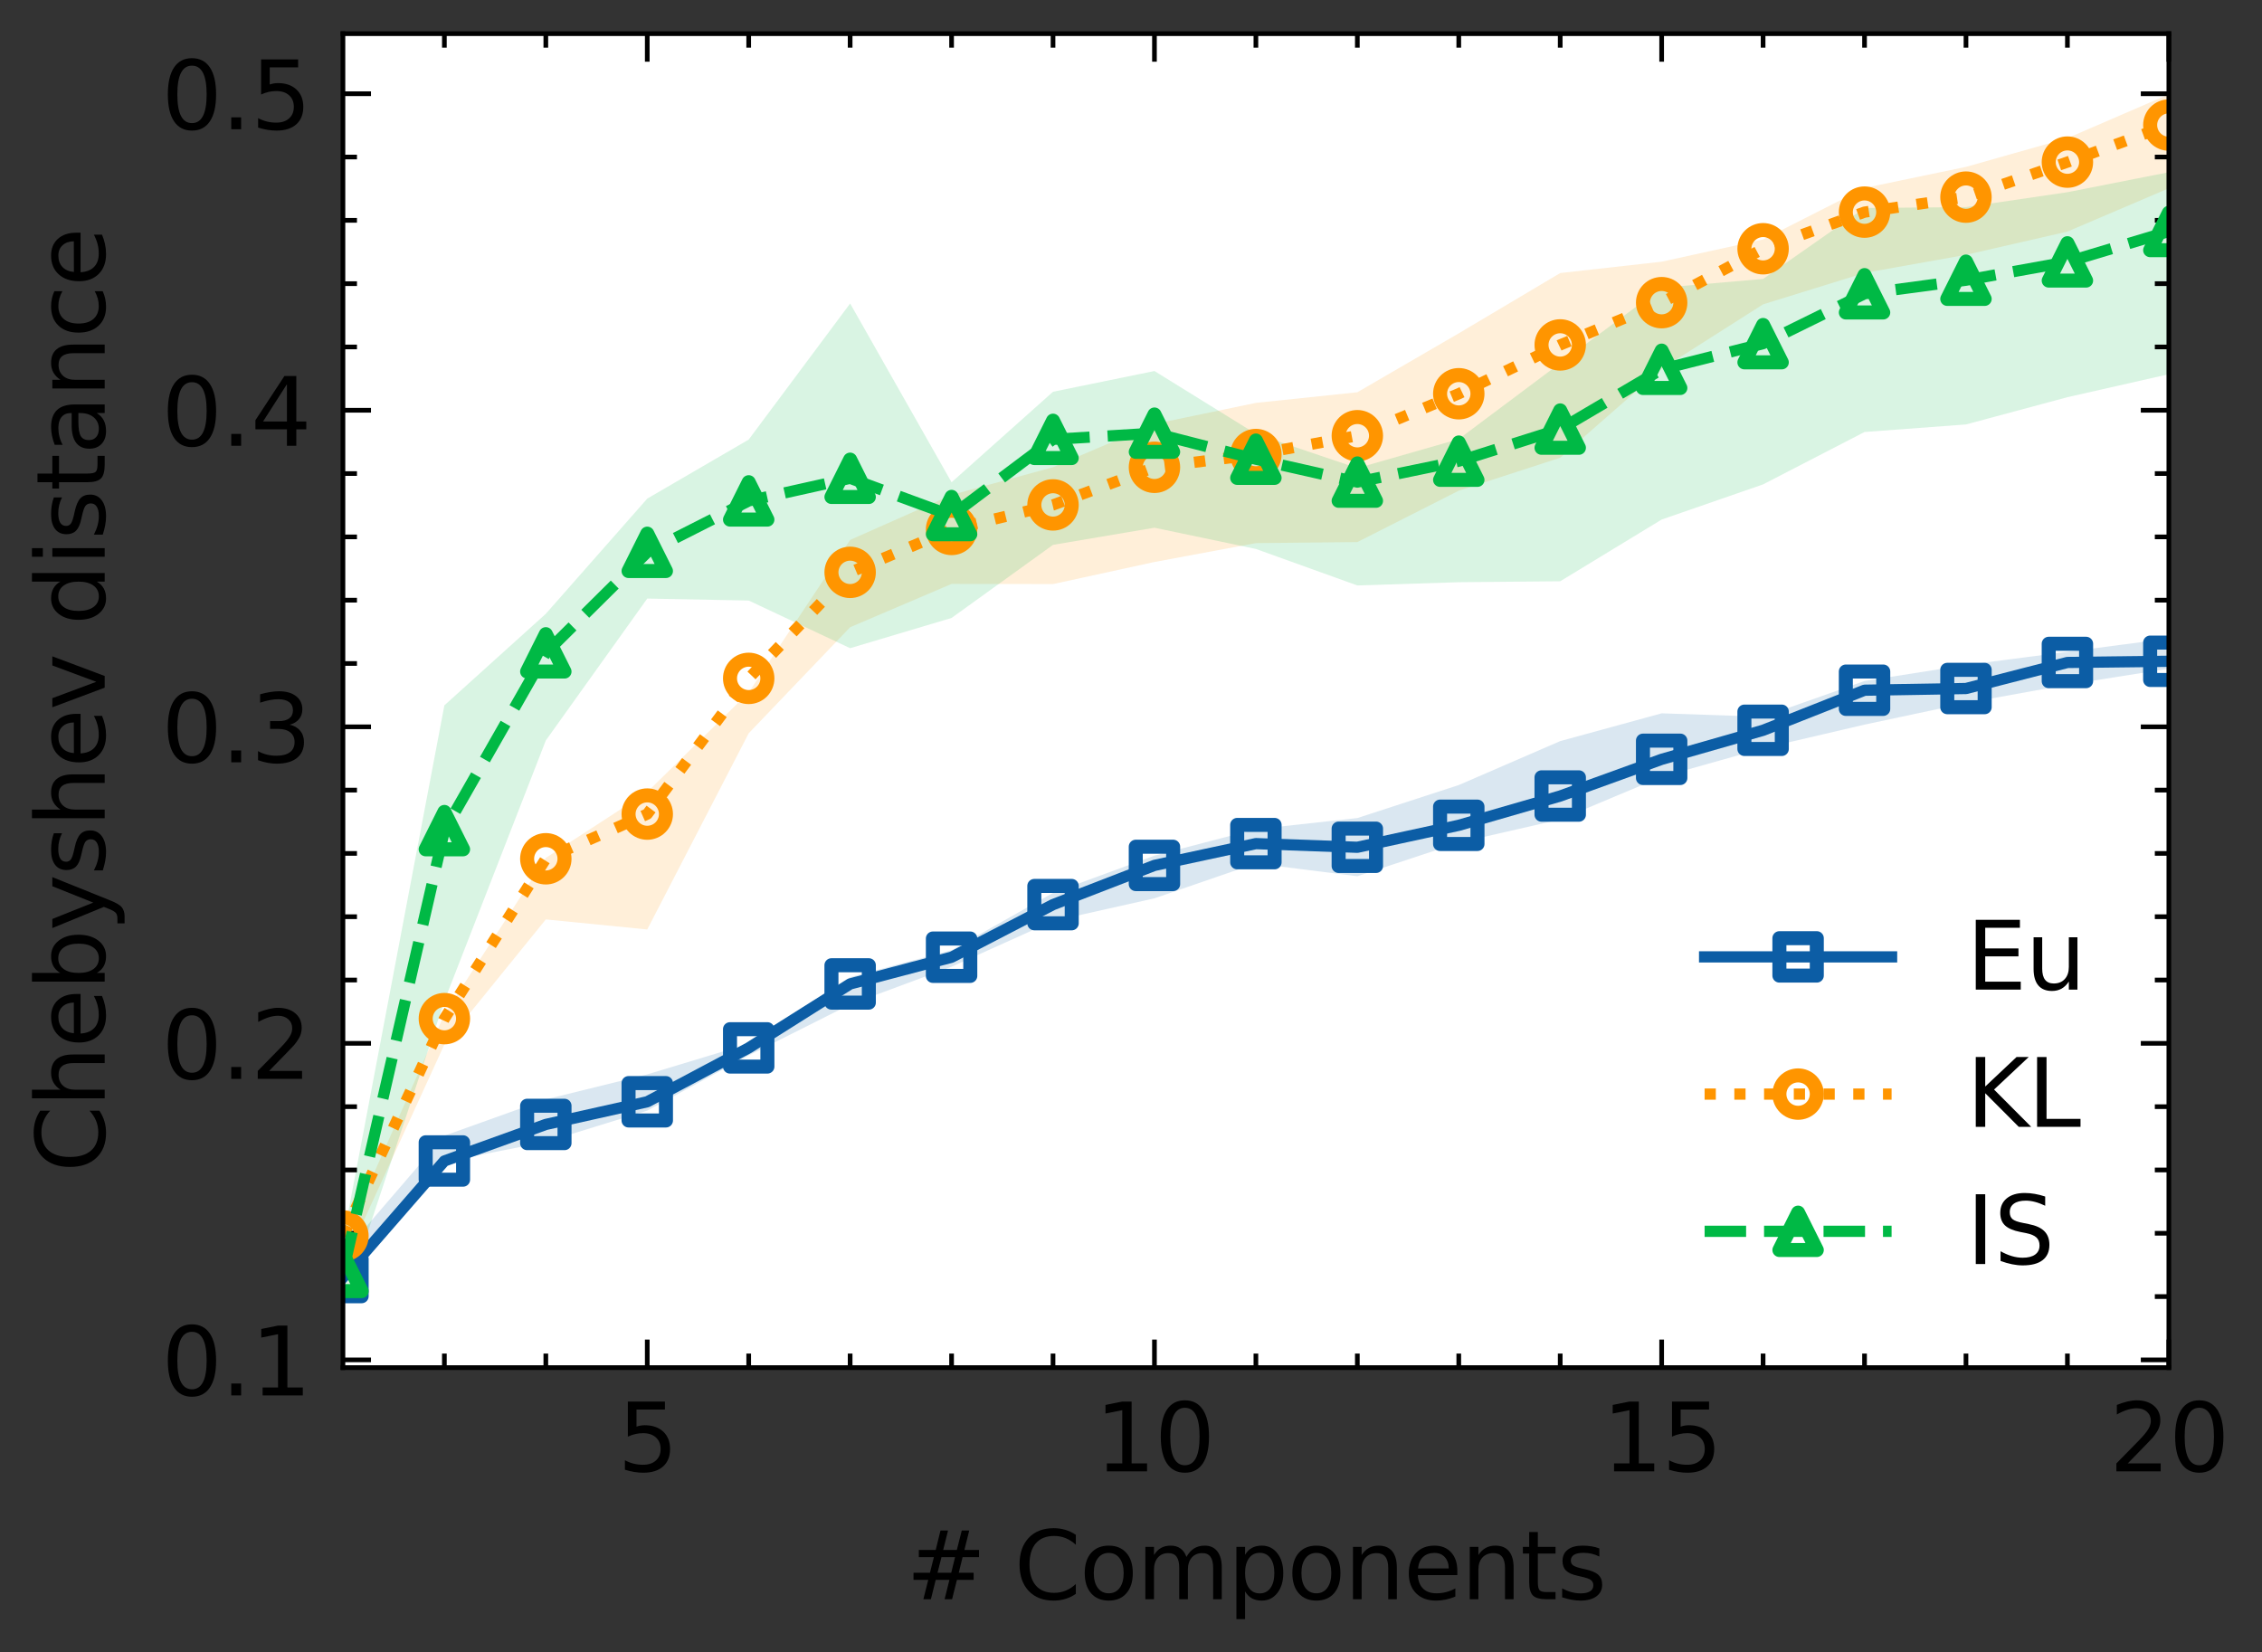 <?xml version="1.0" encoding="utf-8" standalone="no"?>
<!DOCTYPE svg PUBLIC "-//W3C//DTD SVG 1.1//EN"
  "http://www.w3.org/Graphics/SVG/1.1/DTD/svg11.dtd">
<svg height="176.751pt" version="1.1" viewBox="0 0 241.944 176.751" width="241.944pt" xmlns="http://www.w3.org/2000/svg" xmlns:xlink="http://www.w3.org/1999/xlink">
 <rect x="0" y="0" width="241.944" height="176.751" fill="#333333" stroke="none"/>
 <defs>
  <style type="text/css">*{stroke-linecap:butt;stroke-linejoin:round;}</style>
 </defs>
 <g id="figure_1">
  <g id="patch_1">
   <path d="M -0 176.751 
L 241.944 176.751 
L 241.944 0 
L -0 0 
z
" style="fill:none;"/>
  </g>
  <g id="axes_1">
   <g id="patch_2">
    <path d="M 36.681 146.295 
L 231.981 146.295 
L 231.981 3.6 
L 36.681 3.6 
z
" style="fill:#ffffff;"/>
   </g>
   <g id="PolyCollection_1">
    <path clip-path="url(#p411ea2e829)" d="M 36.681 134.109 
L 36.681 136.721 
L 47.531 124.289 
L 58.381 122.155 
L 69.231 118.803 
L 80.081 112.898 
L 90.931 107.447 
L 101.781 103.412 
L 112.631 98.525 
L 123.481 96.094 
L 134.331 92.361 
L 145.181 93.732 
L 156.031 90.138 
L 166.881 87.656 
L 177.731 83.102 
L 188.581 80.046 
L 199.431 77.514 
L 210.281 75.205 
L 221.131 73.245 
L 231.981 71.53 
L 231.981 68.303 
L 231.981 68.303 
L 221.131 69.725 
L 210.281 71.136 
L 199.431 72.847 
L 188.581 76.672 
L 177.731 76.305 
L 166.881 79.276 
L 156.031 83.977 
L 145.181 87.508 
L 134.331 88.699 
L 123.481 91.529 
L 112.631 95.516 
L 101.781 101.643 
L 90.931 104.52 
L 80.081 111.646 
L 69.231 114.927 
L 58.381 117.602 
L 47.531 121.489 
L 36.681 134.109 
z
" style="fill:#0c5da5;fill-opacity:0.15;"/>
   </g>
   <g id="PolyCollection_2">
    <path clip-path="url(#p411ea2e829)" d="M 36.681 132.985 
L 36.681 135.436 
L 47.531 111.731 
L 58.381 98.351 
L 69.231 99.426 
L 80.081 78.441 
L 90.931 67.094 
L 101.781 62.462 
L 112.631 62.48 
L 123.481 60.117 
L 134.331 58.097 
L 145.181 57.986 
L 156.031 52.488 
L 166.881 48.963 
L 177.731 39.457 
L 188.581 32.556 
L 199.431 29.195 
L 210.281 27.259 
L 221.131 24.774 
L 231.981 20.139 
L 231.981 10.086 
L 231.981 10.086 
L 221.131 14.778 
L 210.281 17.851 
L 199.431 20.107 
L 188.581 25.616 
L 177.731 27.994 
L 166.881 29.207 
L 156.031 35.655 
L 145.181 41.96 
L 134.331 43.096 
L 123.481 45.351 
L 112.631 49.977 
L 101.781 52.942 
L 90.931 57.757 
L 80.081 74.075 
L 69.231 84.721 
L 58.381 91.771 
L 47.531 108.488 
L 36.681 132.985 
z
" style="fill:#ff9500;fill-opacity:0.15;"/>
   </g>
   <g id="PolyCollection_3">
    <path clip-path="url(#p411ea2e829)" d="M 36.681 132.658 
L 36.681 139.809 
L 47.531 107.08 
L 58.381 79.207 
L 69.231 64.029 
L 80.081 64.24 
L 90.931 69.337 
L 101.781 66.102 
L 112.631 58.283 
L 123.481 56.451 
L 134.331 58.723 
L 145.181 62.626 
L 156.031 62.279 
L 166.881 62.178 
L 177.731 55.576 
L 188.581 51.815 
L 199.431 46.21 
L 210.281 45.404 
L 221.131 42.487 
L 231.981 40.029 
L 231.981 18.422 
L 231.981 18.422 
L 221.131 20.561 
L 210.281 22.154 
L 199.431 22.247 
L 188.581 29.839 
L 177.731 30.778 
L 166.881 38.842 
L 156.031 46.967 
L 145.181 50.077 
L 134.331 46.41 
L 123.481 39.689 
L 112.631 41.906 
L 101.781 51.591 
L 90.931 32.465 
L 80.081 47.023 
L 69.231 53.336 
L 58.381 65.659 
L 47.531 75.452 
L 36.681 132.658 
z
" style="fill:#00b945;fill-opacity:0.15;"/>
   </g>
   <g id="matplotlib.axis_1">
    <g id="xtick_1">
     <g id="line2d_1">
      <defs>
       <path d="M 0 0 
L 0 -3 
" id="mca23915b9d" style="stroke:#000000;stroke-width:0.5;"/>
      </defs>
      <g>
       <use style="stroke:#000000;stroke-width:0.5;" x="69.231" xlink:href="#mca23915b9d" y="146.295"/>
      </g>
     </g>
     <g id="line2d_2">
      <defs>
       <path d="M 0 0 
L 0 3 
" id="m5ef1658c51" style="stroke:#000000;stroke-width:0.5;"/>
      </defs>
      <g>
       <use style="stroke:#000000;stroke-width:0.5;" x="69.231" xlink:href="#m5ef1658c51" y="3.6"/>
      </g>
     </g>
     <g id="text_1">
      <!-- 5 -->
      <g transform="translate(66.05 157.393)scale(0.1 -0.1)">
       <defs>
        <path d="M 691 4666 
L 3169 4666 
L 3169 4134 
L 1269 4134 
L 1269 2991 
Q 1406 3038 1543 3061 
Q 1681 3084 1819 3084 
Q 2600 3084 3056 2656 
Q 3513 2228 3513 1497 
Q 3513 744 3044 326 
Q 2575 -91 1722 -91 
Q 1428 -91 1123 -41 
Q 819 9 494 109 
L 494 744 
Q 775 591 1075 516 
Q 1375 441 1709 441 
Q 2250 441 2565 725 
Q 2881 1009 2881 1497 
Q 2881 1984 2565 2268 
Q 2250 2553 1709 2553 
Q 1456 2553 1204 2497 
Q 953 2441 691 2322 
L 691 4666 
z
" id="DejaVuSans-35" transform="scale(0.016)"/>
       </defs>
       <use xlink:href="#DejaVuSans-35"/>
      </g>
     </g>
    </g>
    <g id="xtick_2">
     <g id="line2d_3">
      <g>
       <use style="stroke:#000000;stroke-width:0.5;" x="123.481" xlink:href="#mca23915b9d" y="146.295"/>
      </g>
     </g>
     <g id="line2d_4">
      <g>
       <use style="stroke:#000000;stroke-width:0.5;" x="123.481" xlink:href="#m5ef1658c51" y="3.6"/>
      </g>
     </g>
     <g id="text_2">
      <!-- 10 -->
      <g transform="translate(117.119 157.393)scale(0.1 -0.1)">
       <defs>
        <path d="M 794 531 
L 1825 531 
L 1825 4091 
L 703 3866 
L 703 4441 
L 1819 4666 
L 2450 4666 
L 2450 531 
L 3481 531 
L 3481 0 
L 794 0 
L 794 531 
z
" id="DejaVuSans-31" transform="scale(0.016)"/>
        <path d="M 2034 4250 
Q 1547 4250 1301 3770 
Q 1056 3291 1056 2328 
Q 1056 1369 1301 889 
Q 1547 409 2034 409 
Q 2525 409 2770 889 
Q 3016 1369 3016 2328 
Q 3016 3291 2770 3770 
Q 2525 4250 2034 4250 
z
M 2034 4750 
Q 2819 4750 3233 4129 
Q 3647 3509 3647 2328 
Q 3647 1150 3233 529 
Q 2819 -91 2034 -91 
Q 1250 -91 836 529 
Q 422 1150 422 2328 
Q 422 3509 836 4129 
Q 1250 4750 2034 4750 
z
" id="DejaVuSans-30" transform="scale(0.016)"/>
       </defs>
       <use xlink:href="#DejaVuSans-31"/>
       <use x="63.623" xlink:href="#DejaVuSans-30"/>
      </g>
     </g>
    </g>
    <g id="xtick_3">
     <g id="line2d_5">
      <g>
       <use style="stroke:#000000;stroke-width:0.5;" x="177.731" xlink:href="#mca23915b9d" y="146.295"/>
      </g>
     </g>
     <g id="line2d_6">
      <g>
       <use style="stroke:#000000;stroke-width:0.5;" x="177.731" xlink:href="#m5ef1658c51" y="3.6"/>
      </g>
     </g>
     <g id="text_3">
      <!-- 15 -->
      <g transform="translate(171.369 157.393)scale(0.1 -0.1)">
       <use xlink:href="#DejaVuSans-31"/>
       <use x="63.623" xlink:href="#DejaVuSans-35"/>
      </g>
     </g>
    </g>
    <g id="xtick_4">
     <g id="line2d_7">
      <g>
       <use style="stroke:#000000;stroke-width:0.5;" x="231.981" xlink:href="#mca23915b9d" y="146.295"/>
      </g>
     </g>
     <g id="line2d_8">
      <g>
       <use style="stroke:#000000;stroke-width:0.5;" x="231.981" xlink:href="#m5ef1658c51" y="3.6"/>
      </g>
     </g>
     <g id="text_4">
      <!-- 20 -->
      <g transform="translate(225.619 157.393)scale(0.1 -0.1)">
       <defs>
        <path d="M 1228 531 
L 3431 531 
L 3431 0 
L 469 0 
L 469 531 
Q 828 903 1448 1529 
Q 2069 2156 2228 2338 
Q 2531 2678 2651 2914 
Q 2772 3150 2772 3378 
Q 2772 3750 2511 3984 
Q 2250 4219 1831 4219 
Q 1534 4219 1204 4116 
Q 875 4013 500 3803 
L 500 4441 
Q 881 4594 1212 4672 
Q 1544 4750 1819 4750 
Q 2544 4750 2975 4387 
Q 3406 4025 3406 3419 
Q 3406 3131 3298 2873 
Q 3191 2616 2906 2266 
Q 2828 2175 2409 1742 
Q 1991 1309 1228 531 
z
" id="DejaVuSans-32" transform="scale(0.016)"/>
       </defs>
       <use xlink:href="#DejaVuSans-32"/>
       <use x="63.623" xlink:href="#DejaVuSans-30"/>
      </g>
     </g>
    </g>
    <g id="xtick_5">
     <g id="line2d_9">
      <defs>
       <path d="M 0 0 
L 0 -1.5 
" id="m9d99a86f69" style="stroke:#000000;stroke-width:0.5;"/>
      </defs>
      <g>
       <use style="stroke:#000000;stroke-width:0.5;" x="47.531" xlink:href="#m9d99a86f69" y="146.295"/>
      </g>
     </g>
     <g id="line2d_10">
      <defs>
       <path d="M 0 0 
L 0 1.5 
" id="m9595b4f5cb" style="stroke:#000000;stroke-width:0.5;"/>
      </defs>
      <g>
       <use style="stroke:#000000;stroke-width:0.5;" x="47.531" xlink:href="#m9595b4f5cb" y="3.6"/>
      </g>
     </g>
    </g>
    <g id="xtick_6">
     <g id="line2d_11">
      <g>
       <use style="stroke:#000000;stroke-width:0.5;" x="58.381" xlink:href="#m9d99a86f69" y="146.295"/>
      </g>
     </g>
     <g id="line2d_12">
      <g>
       <use style="stroke:#000000;stroke-width:0.5;" x="58.381" xlink:href="#m9595b4f5cb" y="3.6"/>
      </g>
     </g>
    </g>
    <g id="xtick_7">
     <g id="line2d_13">
      <g>
       <use style="stroke:#000000;stroke-width:0.5;" x="80.081" xlink:href="#m9d99a86f69" y="146.295"/>
      </g>
     </g>
     <g id="line2d_14">
      <g>
       <use style="stroke:#000000;stroke-width:0.5;" x="80.081" xlink:href="#m9595b4f5cb" y="3.6"/>
      </g>
     </g>
    </g>
    <g id="xtick_8">
     <g id="line2d_15">
      <g>
       <use style="stroke:#000000;stroke-width:0.5;" x="90.931" xlink:href="#m9d99a86f69" y="146.295"/>
      </g>
     </g>
     <g id="line2d_16">
      <g>
       <use style="stroke:#000000;stroke-width:0.5;" x="90.931" xlink:href="#m9595b4f5cb" y="3.6"/>
      </g>
     </g>
    </g>
    <g id="xtick_9">
     <g id="line2d_17">
      <g>
       <use style="stroke:#000000;stroke-width:0.5;" x="101.781" xlink:href="#m9d99a86f69" y="146.295"/>
      </g>
     </g>
     <g id="line2d_18">
      <g>
       <use style="stroke:#000000;stroke-width:0.5;" x="101.781" xlink:href="#m9595b4f5cb" y="3.6"/>
      </g>
     </g>
    </g>
    <g id="xtick_10">
     <g id="line2d_19">
      <g>
       <use style="stroke:#000000;stroke-width:0.5;" x="112.631" xlink:href="#m9d99a86f69" y="146.295"/>
      </g>
     </g>
     <g id="line2d_20">
      <g>
       <use style="stroke:#000000;stroke-width:0.5;" x="112.631" xlink:href="#m9595b4f5cb" y="3.6"/>
      </g>
     </g>
    </g>
    <g id="xtick_11">
     <g id="line2d_21">
      <g>
       <use style="stroke:#000000;stroke-width:0.5;" x="134.331" xlink:href="#m9d99a86f69" y="146.295"/>
      </g>
     </g>
     <g id="line2d_22">
      <g>
       <use style="stroke:#000000;stroke-width:0.5;" x="134.331" xlink:href="#m9595b4f5cb" y="3.6"/>
      </g>
     </g>
    </g>
    <g id="xtick_12">
     <g id="line2d_23">
      <g>
       <use style="stroke:#000000;stroke-width:0.5;" x="145.181" xlink:href="#m9d99a86f69" y="146.295"/>
      </g>
     </g>
     <g id="line2d_24">
      <g>
       <use style="stroke:#000000;stroke-width:0.5;" x="145.181" xlink:href="#m9595b4f5cb" y="3.6"/>
      </g>
     </g>
    </g>
    <g id="xtick_13">
     <g id="line2d_25">
      <g>
       <use style="stroke:#000000;stroke-width:0.5;" x="156.031" xlink:href="#m9d99a86f69" y="146.295"/>
      </g>
     </g>
     <g id="line2d_26">
      <g>
       <use style="stroke:#000000;stroke-width:0.5;" x="156.031" xlink:href="#m9595b4f5cb" y="3.6"/>
      </g>
     </g>
    </g>
    <g id="xtick_14">
     <g id="line2d_27">
      <g>
       <use style="stroke:#000000;stroke-width:0.5;" x="166.881" xlink:href="#m9d99a86f69" y="146.295"/>
      </g>
     </g>
     <g id="line2d_28">
      <g>
       <use style="stroke:#000000;stroke-width:0.5;" x="166.881" xlink:href="#m9595b4f5cb" y="3.6"/>
      </g>
     </g>
    </g>
    <g id="xtick_15">
     <g id="line2d_29">
      <g>
       <use style="stroke:#000000;stroke-width:0.5;" x="188.581" xlink:href="#m9d99a86f69" y="146.295"/>
      </g>
     </g>
     <g id="line2d_30">
      <g>
       <use style="stroke:#000000;stroke-width:0.5;" x="188.581" xlink:href="#m9595b4f5cb" y="3.6"/>
      </g>
     </g>
    </g>
    <g id="xtick_16">
     <g id="line2d_31">
      <g>
       <use style="stroke:#000000;stroke-width:0.5;" x="199.431" xlink:href="#m9d99a86f69" y="146.295"/>
      </g>
     </g>
     <g id="line2d_32">
      <g>
       <use style="stroke:#000000;stroke-width:0.5;" x="199.431" xlink:href="#m9595b4f5cb" y="3.6"/>
      </g>
     </g>
    </g>
    <g id="xtick_17">
     <g id="line2d_33">
      <g>
       <use style="stroke:#000000;stroke-width:0.5;" x="210.281" xlink:href="#m9d99a86f69" y="146.295"/>
      </g>
     </g>
     <g id="line2d_34">
      <g>
       <use style="stroke:#000000;stroke-width:0.5;" x="210.281" xlink:href="#m9595b4f5cb" y="3.6"/>
      </g>
     </g>
    </g>
    <g id="xtick_18">
     <g id="line2d_35">
      <g>
       <use style="stroke:#000000;stroke-width:0.5;" x="221.131" xlink:href="#m9d99a86f69" y="146.295"/>
      </g>
     </g>
     <g id="line2d_36">
      <g>
       <use style="stroke:#000000;stroke-width:0.5;" x="221.131" xlink:href="#m9595b4f5cb" y="3.6"/>
      </g>
     </g>
    </g>
    <g id="text_5">
     <!-- # Components -->
     <g transform="translate(96.919 171.072)scale(0.1 -0.1)">
      <defs>
       <path d="M 3272 2816 
L 2363 2816 
L 2100 1772 
L 3016 1772 
L 3272 2816 
z
M 2803 4594 
L 2478 3297 
L 3391 3297 
L 3719 4594 
L 4219 4594 
L 3897 3297 
L 4872 3297 
L 4872 2816 
L 3775 2816 
L 3519 1772 
L 4513 1772 
L 4513 1294 
L 3397 1294 
L 3072 0 
L 2572 0 
L 2894 1294 
L 1978 1294 
L 1656 0 
L 1153 0 
L 1478 1294 
L 494 1294 
L 494 1772 
L 1594 1772 
L 1856 2816 
L 850 2816 
L 850 3297 
L 1978 3297 
L 2297 4594 
L 2803 4594 
z
" id="DejaVuSans-23" transform="scale(0.016)"/>
       <path id="DejaVuSans-20" transform="scale(0.016)"/>
       <path d="M 4122 4306 
L 4122 3641 
Q 3803 3938 3442 4084 
Q 3081 4231 2675 4231 
Q 1875 4231 1450 3742 
Q 1025 3253 1025 2328 
Q 1025 1406 1450 917 
Q 1875 428 2675 428 
Q 3081 428 3442 575 
Q 3803 722 4122 1019 
L 4122 359 
Q 3791 134 3420 21 
Q 3050 -91 2638 -91 
Q 1578 -91 968 557 
Q 359 1206 359 2328 
Q 359 3453 968 4101 
Q 1578 4750 2638 4750 
Q 3056 4750 3426 4639 
Q 3797 4528 4122 4306 
z
" id="DejaVuSans-43" transform="scale(0.016)"/>
       <path d="M 1959 3097 
Q 1497 3097 1228 2736 
Q 959 2375 959 1747 
Q 959 1119 1226 758 
Q 1494 397 1959 397 
Q 2419 397 2687 759 
Q 2956 1122 2956 1747 
Q 2956 2369 2687 2733 
Q 2419 3097 1959 3097 
z
M 1959 3584 
Q 2709 3584 3137 3096 
Q 3566 2609 3566 1747 
Q 3566 888 3137 398 
Q 2709 -91 1959 -91 
Q 1206 -91 779 398 
Q 353 888 353 1747 
Q 353 2609 779 3096 
Q 1206 3584 1959 3584 
z
" id="DejaVuSans-6f" transform="scale(0.016)"/>
       <path d="M 3328 2828 
Q 3544 3216 3844 3400 
Q 4144 3584 4550 3584 
Q 5097 3584 5394 3201 
Q 5691 2819 5691 2113 
L 5691 0 
L 5113 0 
L 5113 2094 
Q 5113 2597 4934 2840 
Q 4756 3084 4391 3084 
Q 3944 3084 3684 2787 
Q 3425 2491 3425 1978 
L 3425 0 
L 2847 0 
L 2847 2094 
Q 2847 2600 2669 2842 
Q 2491 3084 2119 3084 
Q 1678 3084 1418 2786 
Q 1159 2488 1159 1978 
L 1159 0 
L 581 0 
L 581 3500 
L 1159 3500 
L 1159 2956 
Q 1356 3278 1631 3431 
Q 1906 3584 2284 3584 
Q 2666 3584 2933 3390 
Q 3200 3197 3328 2828 
z
" id="DejaVuSans-6d" transform="scale(0.016)"/>
       <path d="M 1159 525 
L 1159 -1331 
L 581 -1331 
L 581 3500 
L 1159 3500 
L 1159 2969 
Q 1341 3281 1617 3432 
Q 1894 3584 2278 3584 
Q 2916 3584 3314 3078 
Q 3713 2572 3713 1747 
Q 3713 922 3314 415 
Q 2916 -91 2278 -91 
Q 1894 -91 1617 61 
Q 1341 213 1159 525 
z
M 3116 1747 
Q 3116 2381 2855 2742 
Q 2594 3103 2138 3103 
Q 1681 3103 1420 2742 
Q 1159 2381 1159 1747 
Q 1159 1113 1420 752 
Q 1681 391 2138 391 
Q 2594 391 2855 752 
Q 3116 1113 3116 1747 
z
" id="DejaVuSans-70" transform="scale(0.016)"/>
       <path d="M 3513 2113 
L 3513 0 
L 2938 0 
L 2938 2094 
Q 2938 2591 2744 2837 
Q 2550 3084 2163 3084 
Q 1697 3084 1428 2787 
Q 1159 2491 1159 1978 
L 1159 0 
L 581 0 
L 581 3500 
L 1159 3500 
L 1159 2956 
Q 1366 3272 1645 3428 
Q 1925 3584 2291 3584 
Q 2894 3584 3203 3211 
Q 3513 2838 3513 2113 
z
" id="DejaVuSans-6e" transform="scale(0.016)"/>
       <path d="M 3597 1894 
L 3597 1613 
L 953 1613 
Q 991 1019 1311 708 
Q 1631 397 2203 397 
Q 2534 397 2845 478 
Q 3156 559 3463 722 
L 3463 178 
Q 3153 47 2828 -22 
Q 2503 -91 2169 -91 
Q 1331 -91 842 396 
Q 353 884 353 1716 
Q 353 2575 817 3079 
Q 1281 3584 2069 3584 
Q 2775 3584 3186 3129 
Q 3597 2675 3597 1894 
z
M 3022 2063 
Q 3016 2534 2758 2815 
Q 2500 3097 2075 3097 
Q 1594 3097 1305 2825 
Q 1016 2553 972 2059 
L 3022 2063 
z
" id="DejaVuSans-65" transform="scale(0.016)"/>
       <path d="M 1172 4494 
L 1172 3500 
L 2356 3500 
L 2356 3053 
L 1172 3053 
L 1172 1153 
Q 1172 725 1289 603 
Q 1406 481 1766 481 
L 2356 481 
L 2356 0 
L 1766 0 
Q 1100 0 847 248 
Q 594 497 594 1153 
L 594 3053 
L 172 3053 
L 172 3500 
L 594 3500 
L 594 4494 
L 1172 4494 
z
" id="DejaVuSans-74" transform="scale(0.016)"/>
       <path d="M 2834 3397 
L 2834 2853 
Q 2591 2978 2328 3040 
Q 2066 3103 1784 3103 
Q 1356 3103 1142 2972 
Q 928 2841 928 2578 
Q 928 2378 1081 2264 
Q 1234 2150 1697 2047 
L 1894 2003 
Q 2506 1872 2764 1633 
Q 3022 1394 3022 966 
Q 3022 478 2636 193 
Q 2250 -91 1575 -91 
Q 1294 -91 989 -36 
Q 684 19 347 128 
L 347 722 
Q 666 556 975 473 
Q 1284 391 1588 391 
Q 1994 391 2212 530 
Q 2431 669 2431 922 
Q 2431 1156 2273 1281 
Q 2116 1406 1581 1522 
L 1381 1569 
Q 847 1681 609 1914 
Q 372 2147 372 2553 
Q 372 3047 722 3315 
Q 1072 3584 1716 3584 
Q 2034 3584 2315 3537 
Q 2597 3491 2834 3397 
z
" id="DejaVuSans-73" transform="scale(0.016)"/>
      </defs>
      <use xlink:href="#DejaVuSans-23"/>
      <use x="83.789" xlink:href="#DejaVuSans-20"/>
      <use x="115.576" xlink:href="#DejaVuSans-43"/>
      <use x="185.4" xlink:href="#DejaVuSans-6f"/>
      <use x="246.582" xlink:href="#DejaVuSans-6d"/>
      <use x="343.994" xlink:href="#DejaVuSans-70"/>
      <use x="407.471" xlink:href="#DejaVuSans-6f"/>
      <use x="468.652" xlink:href="#DejaVuSans-6e"/>
      <use x="532.031" xlink:href="#DejaVuSans-65"/>
      <use x="593.555" xlink:href="#DejaVuSans-6e"/>
      <use x="656.934" xlink:href="#DejaVuSans-74"/>
      <use x="696.143" xlink:href="#DejaVuSans-73"/>
     </g>
    </g>
   </g>
   <g id="matplotlib.axis_2">
    <g id="ytick_1">
     <g id="line2d_37">
      <defs>
       <path d="M 0 0 
L 3 0 
" id="m79cf6d15d3" style="stroke:#000000;stroke-width:0.5;"/>
      </defs>
      <g>
       <use style="stroke:#000000;stroke-width:0.5;" x="36.681" xlink:href="#m79cf6d15d3" y="145.468"/>
      </g>
     </g>
     <g id="line2d_38">
      <defs>
       <path d="M 0 0 
L -3 0 
" id="mdfa3516992" style="stroke:#000000;stroke-width:0.5;"/>
      </defs>
      <g>
       <use style="stroke:#000000;stroke-width:0.5;" x="231.981" xlink:href="#mdfa3516992" y="145.468"/>
      </g>
     </g>
     <g id="text_6">
      <!-- 0.1 -->
      <g transform="translate(17.278 149.267)scale(0.1 -0.1)">
       <defs>
        <path d="M 684 794 
L 1344 794 
L 1344 0 
L 684 0 
L 684 794 
z
" id="DejaVuSans-2e" transform="scale(0.016)"/>
       </defs>
       <use xlink:href="#DejaVuSans-30"/>
       <use x="63.623" xlink:href="#DejaVuSans-2e"/>
       <use x="95.41" xlink:href="#DejaVuSans-31"/>
      </g>
     </g>
    </g>
    <g id="ytick_2">
     <g id="line2d_39">
      <g>
       <use style="stroke:#000000;stroke-width:0.5;" x="36.681" xlink:href="#m79cf6d15d3" y="111.607"/>
      </g>
     </g>
     <g id="line2d_40">
      <g>
       <use style="stroke:#000000;stroke-width:0.5;" x="231.981" xlink:href="#mdfa3516992" y="111.607"/>
      </g>
     </g>
     <g id="text_7">
      <!-- 0.2 -->
      <g transform="translate(17.278 115.407)scale(0.1 -0.1)">
       <use xlink:href="#DejaVuSans-30"/>
       <use x="63.623" xlink:href="#DejaVuSans-2e"/>
       <use x="95.41" xlink:href="#DejaVuSans-32"/>
      </g>
     </g>
    </g>
    <g id="ytick_3">
     <g id="line2d_41">
      <g>
       <use style="stroke:#000000;stroke-width:0.5;" x="36.681" xlink:href="#m79cf6d15d3" y="77.747"/>
      </g>
     </g>
     <g id="line2d_42">
      <g>
       <use style="stroke:#000000;stroke-width:0.5;" x="231.981" xlink:href="#mdfa3516992" y="77.747"/>
      </g>
     </g>
     <g id="text_8">
      <!-- 0.3 -->
      <g transform="translate(17.278 81.546)scale(0.1 -0.1)">
       <defs>
        <path d="M 2597 2516 
Q 3050 2419 3304 2112 
Q 3559 1806 3559 1356 
Q 3559 666 3084 287 
Q 2609 -91 1734 -91 
Q 1441 -91 1130 -33 
Q 819 25 488 141 
L 488 750 
Q 750 597 1062 519 
Q 1375 441 1716 441 
Q 2309 441 2620 675 
Q 2931 909 2931 1356 
Q 2931 1769 2642 2001 
Q 2353 2234 1838 2234 
L 1294 2234 
L 1294 2753 
L 1863 2753 
Q 2328 2753 2575 2939 
Q 2822 3125 2822 3475 
Q 2822 3834 2567 4026 
Q 2313 4219 1838 4219 
Q 1578 4219 1281 4162 
Q 984 4106 628 3988 
L 628 4550 
Q 988 4650 1302 4700 
Q 1616 4750 1894 4750 
Q 2613 4750 3031 4423 
Q 3450 4097 3450 3541 
Q 3450 3153 3228 2886 
Q 3006 2619 2597 2516 
z
" id="DejaVuSans-33" transform="scale(0.016)"/>
       </defs>
       <use xlink:href="#DejaVuSans-30"/>
       <use x="63.623" xlink:href="#DejaVuSans-2e"/>
       <use x="95.41" xlink:href="#DejaVuSans-33"/>
      </g>
     </g>
    </g>
    <g id="ytick_4">
     <g id="line2d_43">
      <g>
       <use style="stroke:#000000;stroke-width:0.5;" x="36.681" xlink:href="#m79cf6d15d3" y="43.886"/>
      </g>
     </g>
     <g id="line2d_44">
      <g>
       <use style="stroke:#000000;stroke-width:0.5;" x="231.981" xlink:href="#mdfa3516992" y="43.886"/>
      </g>
     </g>
     <g id="text_9">
      <!-- 0.4 -->
      <g transform="translate(17.278 47.685)scale(0.1 -0.1)">
       <defs>
        <path d="M 2419 4116 
L 825 1625 
L 2419 1625 
L 2419 4116 
z
M 2253 4666 
L 3047 4666 
L 3047 1625 
L 3713 1625 
L 3713 1100 
L 3047 1100 
L 3047 0 
L 2419 0 
L 2419 1100 
L 313 1100 
L 313 1709 
L 2253 4666 
z
" id="DejaVuSans-34" transform="scale(0.016)"/>
       </defs>
       <use xlink:href="#DejaVuSans-30"/>
       <use x="63.623" xlink:href="#DejaVuSans-2e"/>
       <use x="95.41" xlink:href="#DejaVuSans-34"/>
      </g>
     </g>
    </g>
    <g id="ytick_5">
     <g id="line2d_45">
      <g>
       <use style="stroke:#000000;stroke-width:0.5;" x="36.681" xlink:href="#m79cf6d15d3" y="10.025"/>
      </g>
     </g>
     <g id="line2d_46">
      <g>
       <use style="stroke:#000000;stroke-width:0.5;" x="231.981" xlink:href="#mdfa3516992" y="10.025"/>
      </g>
     </g>
     <g id="text_10">
      <!-- 0.5 -->
      <g transform="translate(17.278 13.824)scale(0.1 -0.1)">
       <use xlink:href="#DejaVuSans-30"/>
       <use x="63.623" xlink:href="#DejaVuSans-2e"/>
       <use x="95.41" xlink:href="#DejaVuSans-35"/>
      </g>
     </g>
    </g>
    <g id="ytick_6">
     <g id="line2d_47">
      <defs>
       <path d="M 0 0 
L 1.5 0 
" id="m2a7298eb1f" style="stroke:#000000;stroke-width:0.5;"/>
      </defs>
      <g>
       <use style="stroke:#000000;stroke-width:0.5;" x="36.681" xlink:href="#m2a7298eb1f" y="138.696"/>
      </g>
     </g>
     <g id="line2d_48">
      <defs>
       <path d="M 0 0 
L -1.5 0 
" id="m46a0f4381b" style="stroke:#000000;stroke-width:0.5;"/>
      </defs>
      <g>
       <use style="stroke:#000000;stroke-width:0.5;" x="231.981" xlink:href="#m46a0f4381b" y="138.696"/>
      </g>
     </g>
    </g>
    <g id="ytick_7">
     <g id="line2d_49">
      <g>
       <use style="stroke:#000000;stroke-width:0.5;" x="36.681" xlink:href="#m2a7298eb1f" y="131.924"/>
      </g>
     </g>
     <g id="line2d_50">
      <g>
       <use style="stroke:#000000;stroke-width:0.5;" x="231.981" xlink:href="#m46a0f4381b" y="131.924"/>
      </g>
     </g>
    </g>
    <g id="ytick_8">
     <g id="line2d_51">
      <g>
       <use style="stroke:#000000;stroke-width:0.5;" x="36.681" xlink:href="#m2a7298eb1f" y="125.152"/>
      </g>
     </g>
     <g id="line2d_52">
      <g>
       <use style="stroke:#000000;stroke-width:0.5;" x="231.981" xlink:href="#m46a0f4381b" y="125.152"/>
      </g>
     </g>
    </g>
    <g id="ytick_9">
     <g id="line2d_53">
      <g>
       <use style="stroke:#000000;stroke-width:0.5;" x="36.681" xlink:href="#m2a7298eb1f" y="118.38"/>
      </g>
     </g>
     <g id="line2d_54">
      <g>
       <use style="stroke:#000000;stroke-width:0.5;" x="231.981" xlink:href="#m46a0f4381b" y="118.38"/>
      </g>
     </g>
    </g>
    <g id="ytick_10">
     <g id="line2d_55">
      <g>
       <use style="stroke:#000000;stroke-width:0.5;" x="36.681" xlink:href="#m2a7298eb1f" y="104.835"/>
      </g>
     </g>
     <g id="line2d_56">
      <g>
       <use style="stroke:#000000;stroke-width:0.5;" x="231.981" xlink:href="#m46a0f4381b" y="104.835"/>
      </g>
     </g>
    </g>
    <g id="ytick_11">
     <g id="line2d_57">
      <g>
       <use style="stroke:#000000;stroke-width:0.5;" x="36.681" xlink:href="#m2a7298eb1f" y="98.063"/>
      </g>
     </g>
     <g id="line2d_58">
      <g>
       <use style="stroke:#000000;stroke-width:0.5;" x="231.981" xlink:href="#m46a0f4381b" y="98.063"/>
      </g>
     </g>
    </g>
    <g id="ytick_12">
     <g id="line2d_59">
      <g>
       <use style="stroke:#000000;stroke-width:0.5;" x="36.681" xlink:href="#m2a7298eb1f" y="91.291"/>
      </g>
     </g>
     <g id="line2d_60">
      <g>
       <use style="stroke:#000000;stroke-width:0.5;" x="231.981" xlink:href="#m46a0f4381b" y="91.291"/>
      </g>
     </g>
    </g>
    <g id="ytick_13">
     <g id="line2d_61">
      <g>
       <use style="stroke:#000000;stroke-width:0.5;" x="36.681" xlink:href="#m2a7298eb1f" y="84.519"/>
      </g>
     </g>
     <g id="line2d_62">
      <g>
       <use style="stroke:#000000;stroke-width:0.5;" x="231.981" xlink:href="#m46a0f4381b" y="84.519"/>
      </g>
     </g>
    </g>
    <g id="ytick_14">
     <g id="line2d_63">
      <g>
       <use style="stroke:#000000;stroke-width:0.5;" x="36.681" xlink:href="#m2a7298eb1f" y="70.975"/>
      </g>
     </g>
     <g id="line2d_64">
      <g>
       <use style="stroke:#000000;stroke-width:0.5;" x="231.981" xlink:href="#m46a0f4381b" y="70.975"/>
      </g>
     </g>
    </g>
    <g id="ytick_15">
     <g id="line2d_65">
      <g>
       <use style="stroke:#000000;stroke-width:0.5;" x="36.681" xlink:href="#m2a7298eb1f" y="64.202"/>
      </g>
     </g>
     <g id="line2d_66">
      <g>
       <use style="stroke:#000000;stroke-width:0.5;" x="231.981" xlink:href="#m46a0f4381b" y="64.202"/>
      </g>
     </g>
    </g>
    <g id="ytick_16">
     <g id="line2d_67">
      <g>
       <use style="stroke:#000000;stroke-width:0.5;" x="36.681" xlink:href="#m2a7298eb1f" y="57.43"/>
      </g>
     </g>
     <g id="line2d_68">
      <g>
       <use style="stroke:#000000;stroke-width:0.5;" x="231.981" xlink:href="#m46a0f4381b" y="57.43"/>
      </g>
     </g>
    </g>
    <g id="ytick_17">
     <g id="line2d_69">
      <g>
       <use style="stroke:#000000;stroke-width:0.5;" x="36.681" xlink:href="#m2a7298eb1f" y="50.658"/>
      </g>
     </g>
     <g id="line2d_70">
      <g>
       <use style="stroke:#000000;stroke-width:0.5;" x="231.981" xlink:href="#m46a0f4381b" y="50.658"/>
      </g>
     </g>
    </g>
    <g id="ytick_18">
     <g id="line2d_71">
      <g>
       <use style="stroke:#000000;stroke-width:0.5;" x="36.681" xlink:href="#m2a7298eb1f" y="37.114"/>
      </g>
     </g>
     <g id="line2d_72">
      <g>
       <use style="stroke:#000000;stroke-width:0.5;" x="231.981" xlink:href="#m46a0f4381b" y="37.114"/>
      </g>
     </g>
    </g>
    <g id="ytick_19">
     <g id="line2d_73">
      <g>
       <use style="stroke:#000000;stroke-width:0.5;" x="36.681" xlink:href="#m2a7298eb1f" y="30.342"/>
      </g>
     </g>
     <g id="line2d_74">
      <g>
       <use style="stroke:#000000;stroke-width:0.5;" x="231.981" xlink:href="#m46a0f4381b" y="30.342"/>
      </g>
     </g>
    </g>
    <g id="ytick_20">
     <g id="line2d_75">
      <g>
       <use style="stroke:#000000;stroke-width:0.5;" x="36.681" xlink:href="#m2a7298eb1f" y="23.569"/>
      </g>
     </g>
     <g id="line2d_76">
      <g>
       <use style="stroke:#000000;stroke-width:0.5;" x="231.981" xlink:href="#m46a0f4381b" y="23.569"/>
      </g>
     </g>
    </g>
    <g id="ytick_21">
     <g id="line2d_77">
      <g>
       <use style="stroke:#000000;stroke-width:0.5;" x="36.681" xlink:href="#m2a7298eb1f" y="16.797"/>
      </g>
     </g>
     <g id="line2d_78">
      <g>
       <use style="stroke:#000000;stroke-width:0.5;" x="231.981" xlink:href="#m46a0f4381b" y="16.797"/>
      </g>
     </g>
    </g>
    <g id="text_11">
     <!-- Chebyshev distance -->
     <g transform="translate(11.198 125.403)rotate(-90)scale(0.1 -0.1)">
      <defs>
       <path d="M 3513 2113 
L 3513 0 
L 2938 0 
L 2938 2094 
Q 2938 2591 2744 2837 
Q 2550 3084 2163 3084 
Q 1697 3084 1428 2787 
Q 1159 2491 1159 1978 
L 1159 0 
L 581 0 
L 581 4863 
L 1159 4863 
L 1159 2956 
Q 1366 3272 1645 3428 
Q 1925 3584 2291 3584 
Q 2894 3584 3203 3211 
Q 3513 2838 3513 2113 
z
" id="DejaVuSans-68" transform="scale(0.016)"/>
       <path d="M 3116 1747 
Q 3116 2381 2855 2742 
Q 2594 3103 2138 3103 
Q 1681 3103 1420 2742 
Q 1159 2381 1159 1747 
Q 1159 1113 1420 752 
Q 1681 391 2138 391 
Q 2594 391 2855 752 
Q 3116 1113 3116 1747 
z
M 1159 2969 
Q 1341 3281 1617 3432 
Q 1894 3584 2278 3584 
Q 2916 3584 3314 3078 
Q 3713 2572 3713 1747 
Q 3713 922 3314 415 
Q 2916 -91 2278 -91 
Q 1894 -91 1617 61 
Q 1341 213 1159 525 
L 1159 0 
L 581 0 
L 581 4863 
L 1159 4863 
L 1159 2969 
z
" id="DejaVuSans-62" transform="scale(0.016)"/>
       <path d="M 2059 -325 
Q 1816 -950 1584 -1140 
Q 1353 -1331 966 -1331 
L 506 -1331 
L 506 -850 
L 844 -850 
Q 1081 -850 1212 -737 
Q 1344 -625 1503 -206 
L 1606 56 
L 191 3500 
L 800 3500 
L 1894 763 
L 2988 3500 
L 3597 3500 
L 2059 -325 
z
" id="DejaVuSans-79" transform="scale(0.016)"/>
       <path d="M 191 3500 
L 800 3500 
L 1894 563 
L 2988 3500 
L 3597 3500 
L 2284 0 
L 1503 0 
L 191 3500 
z
" id="DejaVuSans-76" transform="scale(0.016)"/>
       <path d="M 2906 2969 
L 2906 4863 
L 3481 4863 
L 3481 0 
L 2906 0 
L 2906 525 
Q 2725 213 2448 61 
Q 2172 -91 1784 -91 
Q 1150 -91 751 415 
Q 353 922 353 1747 
Q 353 2572 751 3078 
Q 1150 3584 1784 3584 
Q 2172 3584 2448 3432 
Q 2725 3281 2906 2969 
z
M 947 1747 
Q 947 1113 1208 752 
Q 1469 391 1925 391 
Q 2381 391 2643 752 
Q 2906 1113 2906 1747 
Q 2906 2381 2643 2742 
Q 2381 3103 1925 3103 
Q 1469 3103 1208 2742 
Q 947 2381 947 1747 
z
" id="DejaVuSans-64" transform="scale(0.016)"/>
       <path d="M 603 3500 
L 1178 3500 
L 1178 0 
L 603 0 
L 603 3500 
z
M 603 4863 
L 1178 4863 
L 1178 4134 
L 603 4134 
L 603 4863 
z
" id="DejaVuSans-69" transform="scale(0.016)"/>
       <path d="M 2194 1759 
Q 1497 1759 1228 1600 
Q 959 1441 959 1056 
Q 959 750 1161 570 
Q 1363 391 1709 391 
Q 2188 391 2477 730 
Q 2766 1069 2766 1631 
L 2766 1759 
L 2194 1759 
z
M 3341 1997 
L 3341 0 
L 2766 0 
L 2766 531 
Q 2569 213 2275 61 
Q 1981 -91 1556 -91 
Q 1019 -91 701 211 
Q 384 513 384 1019 
Q 384 1609 779 1909 
Q 1175 2209 1959 2209 
L 2766 2209 
L 2766 2266 
Q 2766 2663 2505 2880 
Q 2244 3097 1772 3097 
Q 1472 3097 1187 3025 
Q 903 2953 641 2809 
L 641 3341 
Q 956 3463 1253 3523 
Q 1550 3584 1831 3584 
Q 2591 3584 2966 3190 
Q 3341 2797 3341 1997 
z
" id="DejaVuSans-61" transform="scale(0.016)"/>
       <path d="M 3122 3366 
L 3122 2828 
Q 2878 2963 2633 3030 
Q 2388 3097 2138 3097 
Q 1578 3097 1268 2742 
Q 959 2388 959 1747 
Q 959 1106 1268 751 
Q 1578 397 2138 397 
Q 2388 397 2633 464 
Q 2878 531 3122 666 
L 3122 134 
Q 2881 22 2623 -34 
Q 2366 -91 2075 -91 
Q 1284 -91 818 406 
Q 353 903 353 1747 
Q 353 2603 823 3093 
Q 1294 3584 2113 3584 
Q 2378 3584 2631 3529 
Q 2884 3475 3122 3366 
z
" id="DejaVuSans-63" transform="scale(0.016)"/>
      </defs>
      <use xlink:href="#DejaVuSans-43"/>
      <use x="69.824" xlink:href="#DejaVuSans-68"/>
      <use x="133.203" xlink:href="#DejaVuSans-65"/>
      <use x="194.727" xlink:href="#DejaVuSans-62"/>
      <use x="258.203" xlink:href="#DejaVuSans-79"/>
      <use x="317.383" xlink:href="#DejaVuSans-73"/>
      <use x="369.482" xlink:href="#DejaVuSans-68"/>
      <use x="432.861" xlink:href="#DejaVuSans-65"/>
      <use x="494.385" xlink:href="#DejaVuSans-76"/>
      <use x="553.564" xlink:href="#DejaVuSans-20"/>
      <use x="585.352" xlink:href="#DejaVuSans-64"/>
      <use x="648.828" xlink:href="#DejaVuSans-69"/>
      <use x="676.611" xlink:href="#DejaVuSans-73"/>
      <use x="728.711" xlink:href="#DejaVuSans-74"/>
      <use x="767.92" xlink:href="#DejaVuSans-61"/>
      <use x="829.199" xlink:href="#DejaVuSans-6e"/>
      <use x="892.578" xlink:href="#DejaVuSans-63"/>
      <use x="947.559" xlink:href="#DejaVuSans-65"/>
     </g>
    </g>
   </g>
   <g id="line2d_79">
    <path clip-path="url(#p411ea2e829)" d="M 36.681 136.659 
L 47.531 124.191 
L 58.381 120.283 
L 69.231 117.858 
L 80.081 112.094 
L 90.931 105.252 
L 101.781 102.393 
L 112.631 96.768 
L 123.481 92.573 
L 134.331 90.242 
L 145.181 90.634 
L 156.031 88.283 
L 166.881 85.151 
L 177.731 81.225 
L 188.581 78.119 
L 199.431 73.833 
L 210.281 73.651 
L 221.131 70.865 
L 231.981 70.737 
" style="fill:none;stroke:#0c5da5;stroke-linecap:square;stroke-width:1.2;"/>
    <defs>
     <path d="M -2 2 
L 2 2 
L 2 -2 
L -2 -2 
z
" id="m936b2de2f6" style="stroke:#0c5da5;stroke-linejoin:miter;stroke-width:1.5;"/>
    </defs>
    <g clip-path="url(#p411ea2e829)">
     <use style="fill-opacity:0;stroke:#0c5da5;stroke-linejoin:miter;stroke-width:1.5;" x="36.681" xlink:href="#m936b2de2f6" y="136.659"/>
     <use style="fill-opacity:0;stroke:#0c5da5;stroke-linejoin:miter;stroke-width:1.5;" x="47.531" xlink:href="#m936b2de2f6" y="124.191"/>
     <use style="fill-opacity:0;stroke:#0c5da5;stroke-linejoin:miter;stroke-width:1.5;" x="58.381" xlink:href="#m936b2de2f6" y="120.283"/>
     <use style="fill-opacity:0;stroke:#0c5da5;stroke-linejoin:miter;stroke-width:1.5;" x="69.231" xlink:href="#m936b2de2f6" y="117.858"/>
     <use style="fill-opacity:0;stroke:#0c5da5;stroke-linejoin:miter;stroke-width:1.5;" x="80.081" xlink:href="#m936b2de2f6" y="112.094"/>
     <use style="fill-opacity:0;stroke:#0c5da5;stroke-linejoin:miter;stroke-width:1.5;" x="90.931" xlink:href="#m936b2de2f6" y="105.252"/>
     <use style="fill-opacity:0;stroke:#0c5da5;stroke-linejoin:miter;stroke-width:1.5;" x="101.781" xlink:href="#m936b2de2f6" y="102.393"/>
     <use style="fill-opacity:0;stroke:#0c5da5;stroke-linejoin:miter;stroke-width:1.5;" x="112.631" xlink:href="#m936b2de2f6" y="96.768"/>
     <use style="fill-opacity:0;stroke:#0c5da5;stroke-linejoin:miter;stroke-width:1.5;" x="123.481" xlink:href="#m936b2de2f6" y="92.573"/>
     <use style="fill-opacity:0;stroke:#0c5da5;stroke-linejoin:miter;stroke-width:1.5;" x="134.331" xlink:href="#m936b2de2f6" y="90.242"/>
     <use style="fill-opacity:0;stroke:#0c5da5;stroke-linejoin:miter;stroke-width:1.5;" x="145.181" xlink:href="#m936b2de2f6" y="90.634"/>
     <use style="fill-opacity:0;stroke:#0c5da5;stroke-linejoin:miter;stroke-width:1.5;" x="156.031" xlink:href="#m936b2de2f6" y="88.283"/>
     <use style="fill-opacity:0;stroke:#0c5da5;stroke-linejoin:miter;stroke-width:1.5;" x="166.881" xlink:href="#m936b2de2f6" y="85.151"/>
     <use style="fill-opacity:0;stroke:#0c5da5;stroke-linejoin:miter;stroke-width:1.5;" x="177.731" xlink:href="#m936b2de2f6" y="81.225"/>
     <use style="fill-opacity:0;stroke:#0c5da5;stroke-linejoin:miter;stroke-width:1.5;" x="188.581" xlink:href="#m936b2de2f6" y="78.119"/>
     <use style="fill-opacity:0;stroke:#0c5da5;stroke-linejoin:miter;stroke-width:1.5;" x="199.431" xlink:href="#m936b2de2f6" y="73.833"/>
     <use style="fill-opacity:0;stroke:#0c5da5;stroke-linejoin:miter;stroke-width:1.5;" x="210.281" xlink:href="#m936b2de2f6" y="73.651"/>
     <use style="fill-opacity:0;stroke:#0c5da5;stroke-linejoin:miter;stroke-width:1.5;" x="221.131" xlink:href="#m936b2de2f6" y="70.865"/>
     <use style="fill-opacity:0;stroke:#0c5da5;stroke-linejoin:miter;stroke-width:1.5;" x="231.981" xlink:href="#m936b2de2f6" y="70.737"/>
    </g>
   </g>
   <g id="line2d_80">
    <path clip-path="url(#p411ea2e829)" d="M 36.681 132.214 
L 47.531 108.965 
L 58.381 91.864 
L 69.231 87.083 
L 80.081 72.567 
L 90.931 61.225 
L 101.781 56.635 
L 112.631 54.011 
L 123.481 49.988 
L 134.331 48.624 
L 145.181 46.609 
L 156.031 42.119 
L 166.881 36.897 
L 177.731 32.376 
L 188.581 26.609 
L 199.431 22.691 
L 210.281 21.087 
L 221.131 17.341 
L 231.981 13.377 
" style="fill:none;stroke:#ff9500;stroke-dasharray:1.2,1.98;stroke-dashoffset:0;stroke-width:1.2;"/>
    <defs>
     <path d="M 0 2 
C 0.53 2 1.039 1.789 1.414 1.414 
C 1.789 1.039 2 0.53 2 0 
C 2 -0.53 1.789 -1.039 1.414 -1.414 
C 1.039 -1.789 0.53 -2 0 -2 
C -0.53 -2 -1.039 -1.789 -1.414 -1.414 
C -1.789 -1.039 -2 -0.53 -2 0 
C -2 0.53 -1.789 1.039 -1.414 1.414 
C -1.039 1.789 -0.53 2 0 2 
z
" id="m69b6326ff4" style="stroke:#ff9500;stroke-width:1.5;"/>
    </defs>
    <g clip-path="url(#p411ea2e829)">
     <use style="fill-opacity:0;stroke:#ff9500;stroke-width:1.5;" x="36.681" xlink:href="#m69b6326ff4" y="132.214"/>
     <use style="fill-opacity:0;stroke:#ff9500;stroke-width:1.5;" x="47.531" xlink:href="#m69b6326ff4" y="108.965"/>
     <use style="fill-opacity:0;stroke:#ff9500;stroke-width:1.5;" x="58.381" xlink:href="#m69b6326ff4" y="91.864"/>
     <use style="fill-opacity:0;stroke:#ff9500;stroke-width:1.5;" x="69.231" xlink:href="#m69b6326ff4" y="87.083"/>
     <use style="fill-opacity:0;stroke:#ff9500;stroke-width:1.5;" x="80.081" xlink:href="#m69b6326ff4" y="72.567"/>
     <use style="fill-opacity:0;stroke:#ff9500;stroke-width:1.5;" x="90.931" xlink:href="#m69b6326ff4" y="61.225"/>
     <use style="fill-opacity:0;stroke:#ff9500;stroke-width:1.5;" x="101.781" xlink:href="#m69b6326ff4" y="56.635"/>
     <use style="fill-opacity:0;stroke:#ff9500;stroke-width:1.5;" x="112.631" xlink:href="#m69b6326ff4" y="54.011"/>
     <use style="fill-opacity:0;stroke:#ff9500;stroke-width:1.5;" x="123.481" xlink:href="#m69b6326ff4" y="49.988"/>
     <use style="fill-opacity:0;stroke:#ff9500;stroke-width:1.5;" x="134.331" xlink:href="#m69b6326ff4" y="48.624"/>
     <use style="fill-opacity:0;stroke:#ff9500;stroke-width:1.5;" x="145.181" xlink:href="#m69b6326ff4" y="46.609"/>
     <use style="fill-opacity:0;stroke:#ff9500;stroke-width:1.5;" x="156.031" xlink:href="#m69b6326ff4" y="42.119"/>
     <use style="fill-opacity:0;stroke:#ff9500;stroke-width:1.5;" x="166.881" xlink:href="#m69b6326ff4" y="36.897"/>
     <use style="fill-opacity:0;stroke:#ff9500;stroke-width:1.5;" x="177.731" xlink:href="#m69b6326ff4" y="32.376"/>
     <use style="fill-opacity:0;stroke:#ff9500;stroke-width:1.5;" x="188.581" xlink:href="#m69b6326ff4" y="26.609"/>
     <use style="fill-opacity:0;stroke:#ff9500;stroke-width:1.5;" x="199.431" xlink:href="#m69b6326ff4" y="22.691"/>
     <use style="fill-opacity:0;stroke:#ff9500;stroke-width:1.5;" x="210.281" xlink:href="#m69b6326ff4" y="21.087"/>
     <use style="fill-opacity:0;stroke:#ff9500;stroke-width:1.5;" x="221.131" xlink:href="#m69b6326ff4" y="17.341"/>
     <use style="fill-opacity:0;stroke:#ff9500;stroke-width:1.5;" x="231.981" xlink:href="#m69b6326ff4" y="13.377"/>
    </g>
   </g>
   <g id="line2d_81">
    <path clip-path="url(#p411ea2e829)" d="M 36.681 136.112 
L 47.531 88.852 
L 58.381 69.836 
L 69.231 59.083 
L 80.081 53.581 
L 90.931 51.164 
L 101.781 55.149 
L 112.631 46.999 
L 123.481 46.337 
L 134.331 49.121 
L 145.181 51.57 
L 156.031 49.331 
L 166.881 45.9 
L 177.731 39.503 
L 188.581 36.761 
L 199.431 31.425 
L 210.281 29.975 
L 221.131 28.013 
L 231.981 24.762 
" style="fill:none;stroke:#00b945;stroke-dasharray:4.44,1.92;stroke-dashoffset:0;stroke-width:1.2;"/>
    <defs>
     <path d="M 0 -2 
L -2 2 
L 2 2 
z
" id="m5bda1c6c66" style="stroke:#00b945;stroke-linejoin:miter;stroke-width:1.5;"/>
    </defs>
    <g clip-path="url(#p411ea2e829)">
     <use style="fill-opacity:0;stroke:#00b945;stroke-linejoin:miter;stroke-width:1.5;" x="36.681" xlink:href="#m5bda1c6c66" y="136.112"/>
     <use style="fill-opacity:0;stroke:#00b945;stroke-linejoin:miter;stroke-width:1.5;" x="47.531" xlink:href="#m5bda1c6c66" y="88.852"/>
     <use style="fill-opacity:0;stroke:#00b945;stroke-linejoin:miter;stroke-width:1.5;" x="58.381" xlink:href="#m5bda1c6c66" y="69.836"/>
     <use style="fill-opacity:0;stroke:#00b945;stroke-linejoin:miter;stroke-width:1.5;" x="69.231" xlink:href="#m5bda1c6c66" y="59.083"/>
     <use style="fill-opacity:0;stroke:#00b945;stroke-linejoin:miter;stroke-width:1.5;" x="80.081" xlink:href="#m5bda1c6c66" y="53.581"/>
     <use style="fill-opacity:0;stroke:#00b945;stroke-linejoin:miter;stroke-width:1.5;" x="90.931" xlink:href="#m5bda1c6c66" y="51.164"/>
     <use style="fill-opacity:0;stroke:#00b945;stroke-linejoin:miter;stroke-width:1.5;" x="101.781" xlink:href="#m5bda1c6c66" y="55.149"/>
     <use style="fill-opacity:0;stroke:#00b945;stroke-linejoin:miter;stroke-width:1.5;" x="112.631" xlink:href="#m5bda1c6c66" y="46.999"/>
     <use style="fill-opacity:0;stroke:#00b945;stroke-linejoin:miter;stroke-width:1.5;" x="123.481" xlink:href="#m5bda1c6c66" y="46.337"/>
     <use style="fill-opacity:0;stroke:#00b945;stroke-linejoin:miter;stroke-width:1.5;" x="134.331" xlink:href="#m5bda1c6c66" y="49.121"/>
     <use style="fill-opacity:0;stroke:#00b945;stroke-linejoin:miter;stroke-width:1.5;" x="145.181" xlink:href="#m5bda1c6c66" y="51.57"/>
     <use style="fill-opacity:0;stroke:#00b945;stroke-linejoin:miter;stroke-width:1.5;" x="156.031" xlink:href="#m5bda1c6c66" y="49.331"/>
     <use style="fill-opacity:0;stroke:#00b945;stroke-linejoin:miter;stroke-width:1.5;" x="166.881" xlink:href="#m5bda1c6c66" y="45.9"/>
     <use style="fill-opacity:0;stroke:#00b945;stroke-linejoin:miter;stroke-width:1.5;" x="177.731" xlink:href="#m5bda1c6c66" y="39.503"/>
     <use style="fill-opacity:0;stroke:#00b945;stroke-linejoin:miter;stroke-width:1.5;" x="188.581" xlink:href="#m5bda1c6c66" y="36.761"/>
     <use style="fill-opacity:0;stroke:#00b945;stroke-linejoin:miter;stroke-width:1.5;" x="199.431" xlink:href="#m5bda1c6c66" y="31.425"/>
     <use style="fill-opacity:0;stroke:#00b945;stroke-linejoin:miter;stroke-width:1.5;" x="210.281" xlink:href="#m5bda1c6c66" y="29.975"/>
     <use style="fill-opacity:0;stroke:#00b945;stroke-linejoin:miter;stroke-width:1.5;" x="221.131" xlink:href="#m5bda1c6c66" y="28.013"/>
     <use style="fill-opacity:0;stroke:#00b945;stroke-linejoin:miter;stroke-width:1.5;" x="231.981" xlink:href="#m5bda1c6c66" y="24.762"/>
    </g>
   </g>
   <g id="patch_3">
    <path d="M 36.681 146.295 
L 36.681 3.6 
" style="fill:none;stroke:#000000;stroke-linecap:square;stroke-linejoin:miter;stroke-width:0.5;"/>
   </g>
   <g id="patch_4">
    <path d="M 231.981 146.295 
L 231.981 3.6 
" style="fill:none;stroke:#000000;stroke-linecap:square;stroke-linejoin:miter;stroke-width:0.5;"/>
   </g>
   <g id="patch_5">
    <path d="M 36.681 146.295 
L 231.981 146.295 
" style="fill:none;stroke:#000000;stroke-linecap:square;stroke-linejoin:miter;stroke-width:0.5;"/>
   </g>
   <g id="patch_6">
    <path d="M 36.681 3.6 
L 231.981 3.6 
" style="fill:none;stroke:#000000;stroke-linecap:square;stroke-linejoin:miter;stroke-width:0.5;"/>
   </g>
   <g id="legend_1">
    <g id="line2d_82">
     <path d="M 182.325 102.359 
L 202.325 102.359 
" style="fill:none;stroke:#0c5da5;stroke-linecap:square;stroke-width:1.2;"/>
    </g>
    <g id="line2d_83">
     <g>
      <use style="fill-opacity:0;stroke:#0c5da5;stroke-linejoin:miter;stroke-width:1.5;" x="192.325" xlink:href="#m936b2de2f6" y="102.359"/>
     </g>
    </g>
    <g id="text_12">
     <!-- Eu -->
     <g transform="translate(210.325 105.859)scale(0.1 -0.1)">
      <defs>
       <path d="M 628 4666 
L 3578 4666 
L 3578 4134 
L 1259 4134 
L 1259 2753 
L 3481 2753 
L 3481 2222 
L 1259 2222 
L 1259 531 
L 3634 531 
L 3634 0 
L 628 0 
L 628 4666 
z
" id="DejaVuSans-45" transform="scale(0.016)"/>
       <path d="M 544 1381 
L 544 3500 
L 1119 3500 
L 1119 1403 
Q 1119 906 1312 657 
Q 1506 409 1894 409 
Q 2359 409 2629 706 
Q 2900 1003 2900 1516 
L 2900 3500 
L 3475 3500 
L 3475 0 
L 2900 0 
L 2900 538 
Q 2691 219 2414 64 
Q 2138 -91 1772 -91 
Q 1169 -91 856 284 
Q 544 659 544 1381 
z
M 1991 3584 
L 1991 3584 
z
" id="DejaVuSans-75" transform="scale(0.016)"/>
      </defs>
      <use xlink:href="#DejaVuSans-45"/>
      <use x="63.184" xlink:href="#DejaVuSans-75"/>
     </g>
    </g>
    <g id="line2d_84">
     <path d="M 182.325 117.037 
L 202.325 117.037 
" style="fill:none;stroke:#ff9500;stroke-dasharray:1.2,1.98;stroke-dashoffset:0;stroke-width:1.2;"/>
    </g>
    <g id="line2d_85">
     <g>
      <use style="fill-opacity:0;stroke:#ff9500;stroke-width:1.5;" x="192.325" xlink:href="#m69b6326ff4" y="117.037"/>
     </g>
    </g>
    <g id="text_13">
     <!-- KL -->
     <g transform="translate(210.325 120.537)scale(0.1 -0.1)">
      <defs>
       <path d="M 628 4666 
L 1259 4666 
L 1259 2694 
L 3353 4666 
L 4166 4666 
L 1850 2491 
L 4331 0 
L 3500 0 
L 1259 2247 
L 1259 0 
L 628 0 
L 628 4666 
z
" id="DejaVuSans-4b" transform="scale(0.016)"/>
       <path d="M 628 4666 
L 1259 4666 
L 1259 531 
L 3531 531 
L 3531 0 
L 628 0 
L 628 4666 
z
" id="DejaVuSans-4c" transform="scale(0.016)"/>
      </defs>
      <use xlink:href="#DejaVuSans-4b"/>
      <use x="65.576" xlink:href="#DejaVuSans-4c"/>
     </g>
    </g>
    <g id="line2d_86">
     <path d="M 182.325 131.715 
L 202.325 131.715 
" style="fill:none;stroke:#00b945;stroke-dasharray:4.44,1.92;stroke-dashoffset:0;stroke-width:1.2;"/>
    </g>
    <g id="line2d_87">
     <g>
      <use style="fill-opacity:0;stroke:#00b945;stroke-linejoin:miter;stroke-width:1.5;" x="192.325" xlink:href="#m5bda1c6c66" y="131.715"/>
     </g>
    </g>
    <g id="text_14">
     <!-- IS -->
     <g transform="translate(210.325 135.215)scale(0.1 -0.1)">
      <defs>
       <path d="M 628 4666 
L 1259 4666 
L 1259 0 
L 628 0 
L 628 4666 
z
" id="DejaVuSans-49" transform="scale(0.016)"/>
       <path d="M 3425 4513 
L 3425 3897 
Q 3066 4069 2747 4153 
Q 2428 4238 2131 4238 
Q 1616 4238 1336 4038 
Q 1056 3838 1056 3469 
Q 1056 3159 1242 3001 
Q 1428 2844 1947 2747 
L 2328 2669 
Q 3034 2534 3370 2195 
Q 3706 1856 3706 1288 
Q 3706 609 3251 259 
Q 2797 -91 1919 -91 
Q 1588 -91 1214 -16 
Q 841 59 441 206 
L 441 856 
Q 825 641 1194 531 
Q 1563 422 1919 422 
Q 2459 422 2753 634 
Q 3047 847 3047 1241 
Q 3047 1584 2836 1778 
Q 2625 1972 2144 2069 
L 1759 2144 
Q 1053 2284 737 2584 
Q 422 2884 422 3419 
Q 422 4038 858 4394 
Q 1294 4750 2059 4750 
Q 2388 4750 2728 4690 
Q 3069 4631 3425 4513 
z
" id="DejaVuSans-53" transform="scale(0.016)"/>
      </defs>
      <use xlink:href="#DejaVuSans-49"/>
      <use x="29.492" xlink:href="#DejaVuSans-53"/>
     </g>
    </g>
   </g>
  </g>
 </g>
 <defs>
  <clipPath id="p411ea2e829">
   <rect height="142.695" width="195.3" x="36.681" y="3.6"/>
  </clipPath>
 </defs>
</svg>
